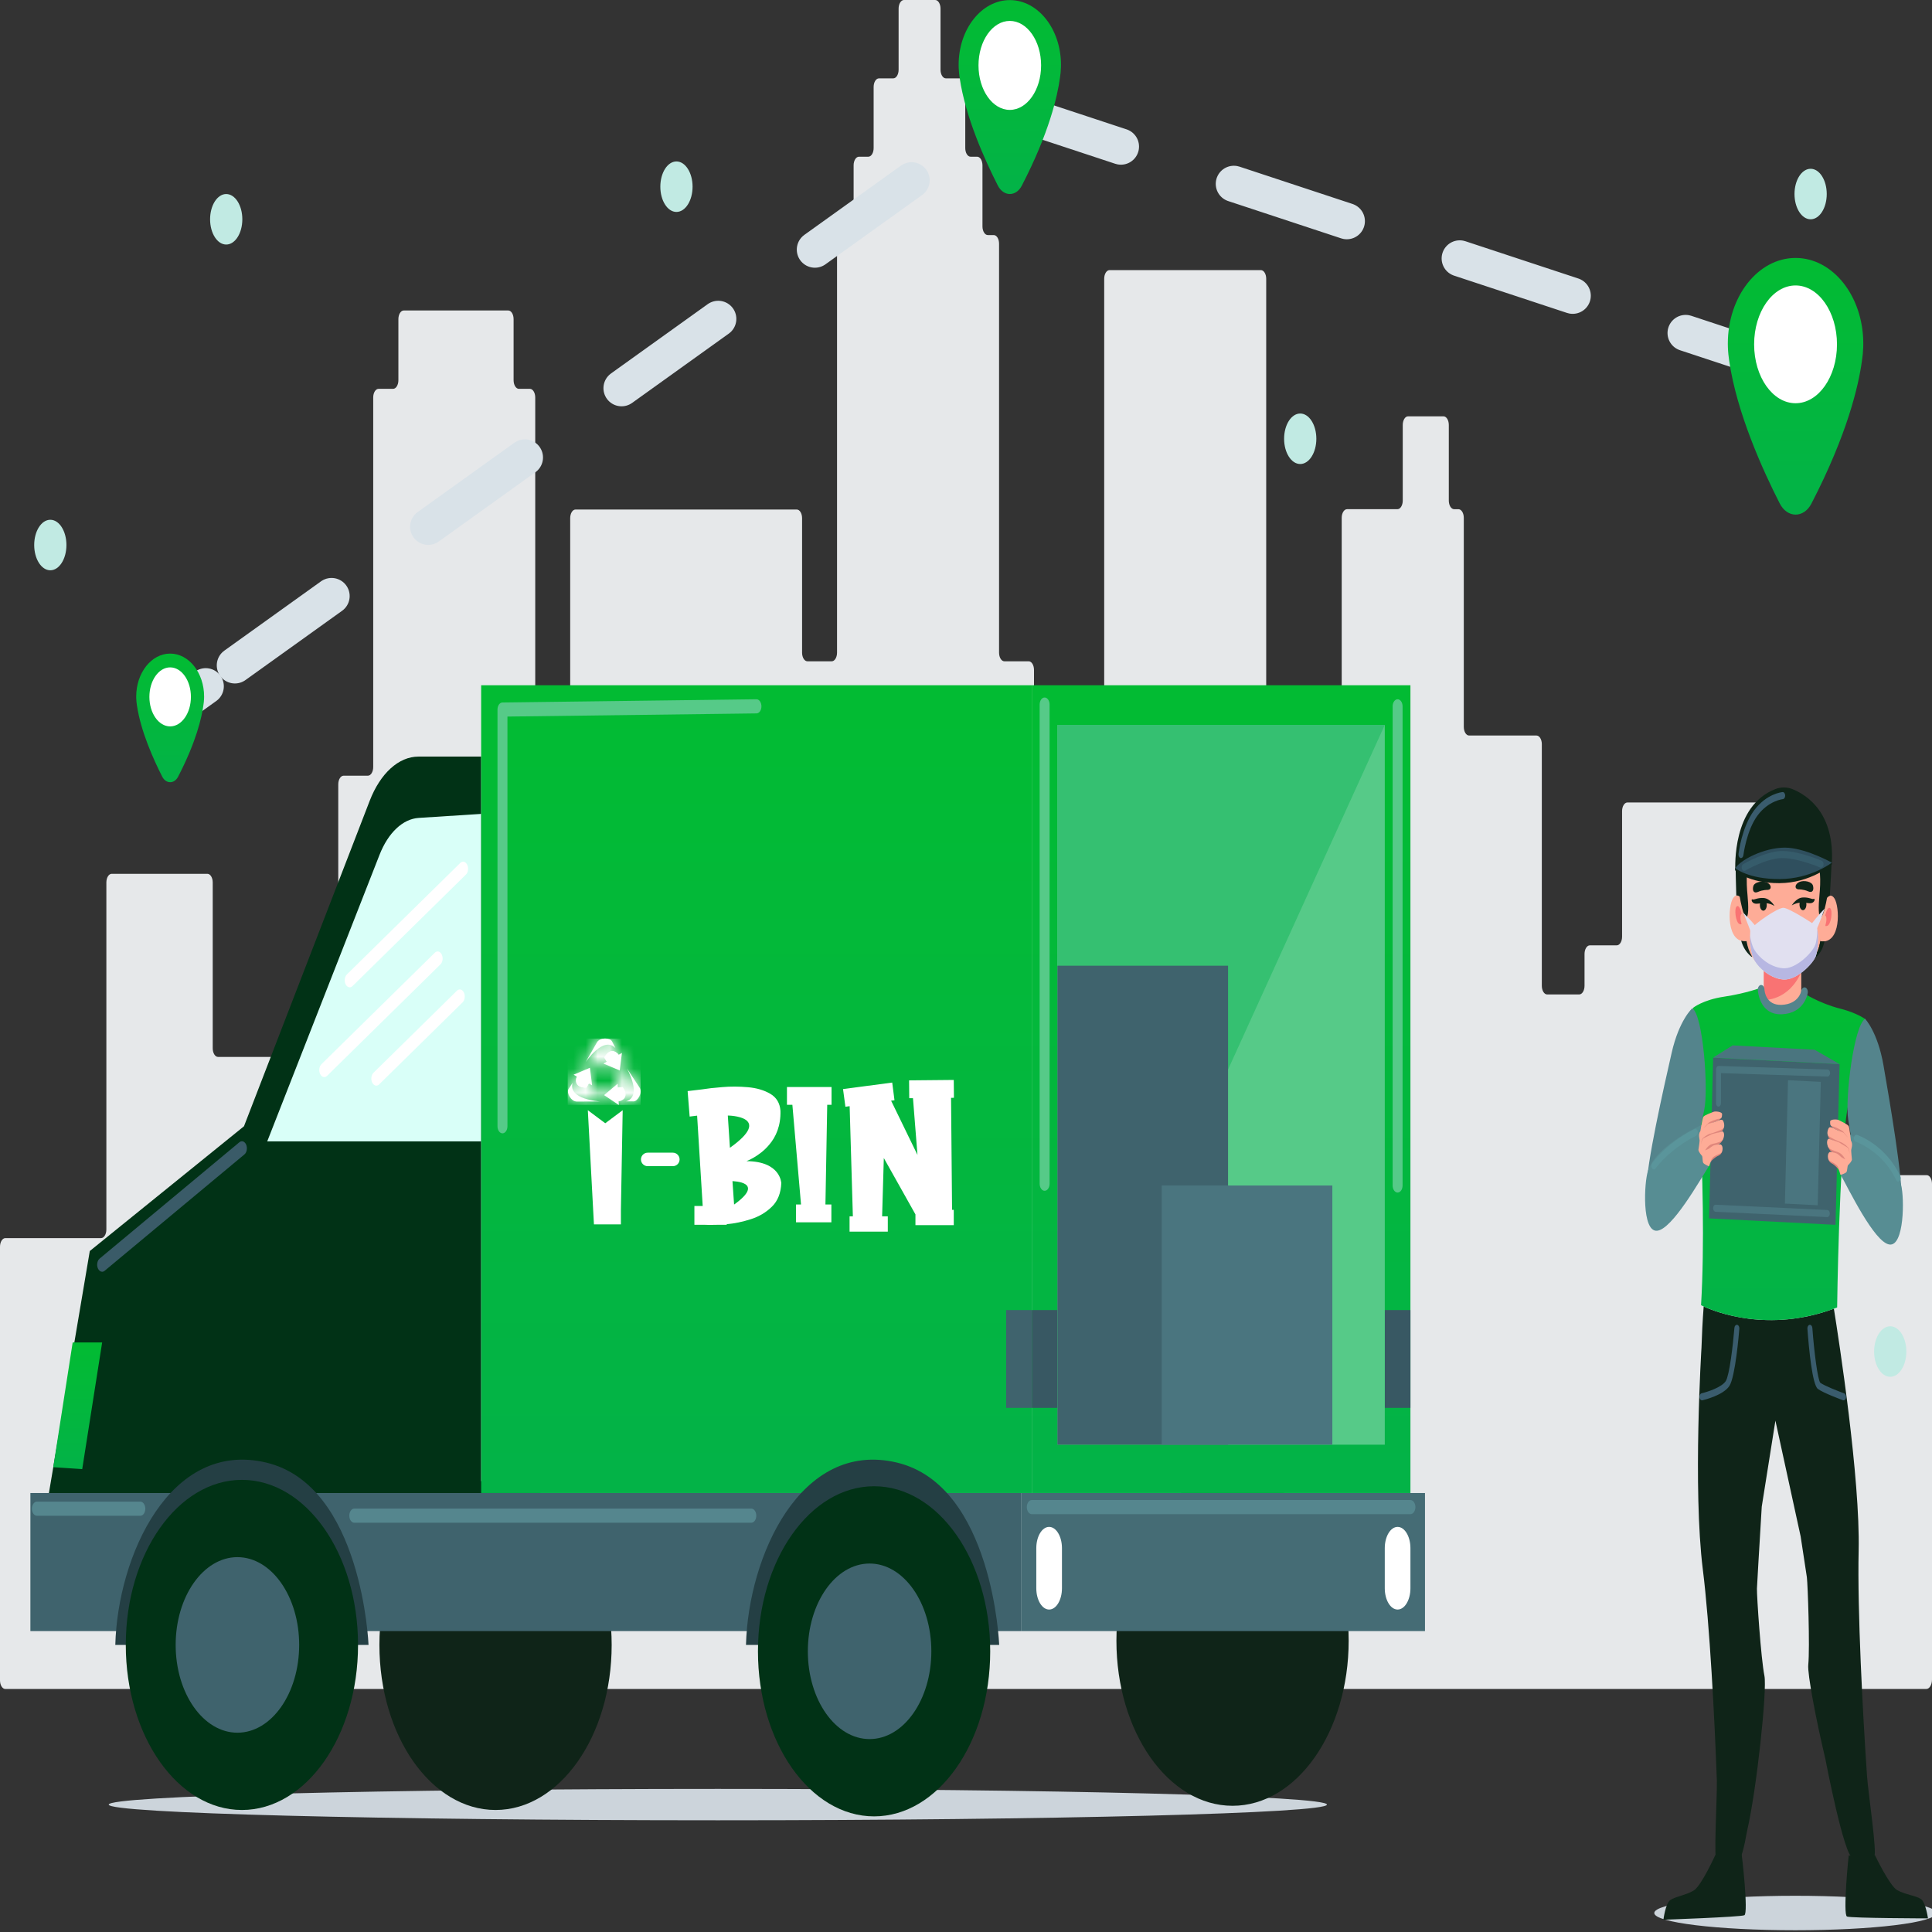 <svg width="160" height="160" viewBox="0 0 160 160" fill="none" xmlns="http://www.w3.org/2000/svg">
<rect x="0" y="0" width="160" height="160" fill="#333333" stroke="none"/>
<g clip-path="url(#clip0_1502_41354)">
<path d="M159.56 97.321H150.204C149.961 97.321 149.763 97 149.763 96.605V83.071C149.763 82.676 149.566 82.356 149.323 82.356H148.66C148.417 82.356 148.219 82.035 148.219 81.64V79.004C148.219 78.609 148.022 78.289 147.778 78.289H147.294C147.051 78.289 146.853 77.968 146.853 77.573V67.174C146.853 66.779 146.656 66.458 146.413 66.458H134.775C134.532 66.458 134.334 66.779 134.334 67.174V77.573C134.334 77.968 134.137 78.289 133.893 78.289H131.664C131.421 78.289 131.224 78.609 131.224 79.004V81.64C131.224 82.035 131.026 82.356 130.783 82.356H128.127C127.884 82.356 127.687 82.035 127.687 81.64V61.628C127.687 61.233 127.489 60.913 127.246 60.913H121.665C121.422 60.913 121.225 60.592 121.225 60.197V42.885C121.225 42.49 121.027 42.17 120.784 42.17H120.424C120.181 42.17 119.984 41.849 119.984 41.454V35.194C119.984 34.798 119.787 34.478 119.543 34.478H116.61C116.367 34.478 116.17 34.798 116.17 35.194V41.453C116.17 41.848 115.973 42.169 115.729 42.169H111.556C111.313 42.169 111.115 42.489 111.115 42.884V60.196C111.115 60.591 110.918 60.912 110.675 60.912H105.303C105.059 60.912 104.862 60.591 104.862 60.196V23.086C104.862 22.69 104.665 22.37 104.421 22.37H91.886C91.643 22.37 91.445 22.69 91.445 23.086V73.875C91.445 74.27 91.248 74.591 91.004 74.591H86.073C85.83 74.591 85.632 74.27 85.632 73.875V55.482C85.632 55.087 85.435 54.766 85.192 54.766H83.179C82.935 54.766 82.738 54.446 82.738 54.051V20.182C82.738 19.787 82.541 19.467 82.297 19.467H81.805C81.561 19.467 81.364 19.146 81.364 18.751V13.694C81.364 13.298 81.167 12.978 80.923 12.978H80.379C80.136 12.978 79.939 12.658 79.939 12.262V7.204C79.939 6.809 79.741 6.489 79.498 6.489H78.331C78.087 6.489 77.89 6.168 77.89 5.773V0.716C77.89 0.32 77.693 0 77.449 0H74.86C74.616 0 74.419 0.32 74.419 0.716V5.773C74.419 6.168 74.222 6.489 73.978 6.489H72.792C72.549 6.489 72.351 6.809 72.351 7.204V12.262C72.351 12.657 72.154 12.978 71.911 12.978H71.134C70.891 12.978 70.693 13.298 70.693 13.693V18.751C70.693 19.146 70.496 19.466 70.253 19.466H69.76C69.517 19.466 69.32 19.787 69.32 20.182V54.05C69.32 54.445 69.122 54.766 68.879 54.766H66.866C66.623 54.766 66.425 54.445 66.425 54.05V42.911C66.425 42.516 66.228 42.196 65.984 42.196H47.662C47.418 42.196 47.221 42.516 47.221 42.911V63.523C47.221 63.919 47.024 64.239 46.78 64.239H44.767C44.524 64.239 44.326 63.919 44.326 63.523V38.691V32.918C44.326 32.523 44.129 32.202 43.886 32.202H42.974C42.731 32.202 42.534 31.882 42.534 31.487V26.429C42.534 26.034 42.337 25.713 42.093 25.713H33.434C33.191 25.713 32.993 26.034 32.993 26.429V31.487C32.993 31.882 32.796 32.202 32.553 32.202H31.349C31.106 32.202 30.908 32.523 30.908 32.918V38.691V63.523C30.908 63.919 30.711 64.239 30.468 64.239H28.455C28.212 64.239 28.014 64.559 28.014 64.955V86.815C28.014 87.21 27.817 87.53 27.573 87.53H18.058C17.814 87.53 17.617 87.21 17.617 86.815V73.081C17.617 72.686 17.42 72.365 17.176 72.365H9.25C9.006 72.365 8.809 72.686 8.809 73.081V87.53V101.82C8.809 102.215 8.612 102.535 8.368 102.535H0.441C0.197 102.535 0 102.856 0 103.251V139.158C0 139.554 0.197 139.874 0.441 139.874H2.08H8.809H28.015H47.221H66.427H85.633H99.193H127.687H134.334H146.854H149.763H159.529C159.789 139.874 160 139.523 160 139.089V122.587V98.035C160 97.641 159.803 97.321 159.56 97.321Z" fill="#E6E8EA"/>
<path d="M109.893 149.449C109.893 148.731 87.308 148.149 59.448 148.149C31.588 148.149 9.003 148.731 9.003 149.449C9.003 150.166 31.588 150.748 59.448 150.748C87.308 150.748 109.893 150.166 109.893 149.449Z" fill="#CCD4DB"/>
<path d="M148.674 159.854C155.122 159.854 160.348 159.215 160.348 158.427C160.348 157.639 155.122 157 148.674 157C142.227 157 137 157.639 137 158.427C137 159.215 142.227 159.854 148.674 159.854Z" fill="#CCD4DB"/>
<path d="M107.679 38.428C108.416 38.428 109.014 37.492 109.014 36.337C109.014 35.182 108.416 34.246 107.679 34.246C106.942 34.246 106.344 35.182 106.344 36.337C106.344 37.492 106.942 38.428 107.679 38.428Z" fill="#C1EAE3"/>
<path d="M149.948 18.161C150.685 18.161 151.283 17.224 151.283 16.069C151.283 14.914 150.685 13.978 149.948 13.978C149.21 13.978 148.613 14.914 148.613 16.069C148.613 17.224 149.21 18.161 149.948 18.161Z" fill="#C1EAE3"/>
<path d="M56.021 17.552C56.758 17.552 57.356 16.616 57.356 15.461C57.356 14.306 56.758 13.37 56.021 13.37C55.283 13.37 54.686 14.306 54.686 15.461C54.686 16.616 55.283 17.552 56.021 17.552Z" fill="#C1EAE3"/>
<path d="M18.734 20.252C19.471 20.252 20.069 19.316 20.069 18.161C20.069 17.006 19.471 16.069 18.734 16.069C17.997 16.069 17.399 17.006 17.399 18.161C17.399 19.316 17.997 20.252 18.734 20.252Z" fill="#C1EAE3"/>
<path d="M156.541 114.02C157.278 114.02 157.876 113.084 157.876 111.929C157.876 110.774 157.278 109.837 156.541 109.837C155.804 109.837 155.206 110.774 155.206 111.929C155.206 113.084 155.804 114.02 156.541 114.02Z" fill="#C1EAE3"/>
<path d="M4.167 47.228C4.904 47.228 5.502 46.291 5.502 45.136C5.502 43.981 4.904 43.045 4.167 43.045C3.429 43.045 2.832 43.981 2.832 45.136C2.832 46.291 3.429 47.228 4.167 47.228Z" fill="#C1EAE3"/>
<path d="M15.811 57.713L17.037 56.834" stroke="#D9E2E8" stroke-width="3" stroke-linecap="round" stroke-linejoin="round"/>
<path d="M19.452 55.102L83.628 9.101L144.051 29.049" stroke="#D9E2E8" stroke-width="3" stroke-linecap="round" stroke-linejoin="round" stroke-dasharray="9.85 9.85"/>
<path d="M145.369 29.484L146.706 29.925" stroke="#D9E2E8" stroke-width="3" stroke-linecap="round" stroke-linejoin="round"/>
<path d="M87.862 5.585C87.867 5.473 87.866 5.405 87.866 5.382C87.866 5.379 87.866 5.375 87.866 5.372C87.866 2.409 85.969 0.008 83.628 0.008C81.287 0.008 79.39 2.409 79.39 5.372C79.39 5.372 79.388 5.449 79.394 5.6C79.404 5.892 79.436 6.177 79.477 6.456C79.951 9.7 81.566 13.269 82.636 15.366C83.11 16.295 84.141 16.302 84.62 15.378C86.887 11.004 87.572 7.97 87.778 6.464C87.825 6.178 87.853 5.884 87.862 5.585Z" fill="url(#paint0_linear_1502_41354)"/>
<path d="M83.628 9.101C85.059 9.101 86.22 7.451 86.22 5.417C86.22 3.382 85.059 1.732 83.628 1.732C82.196 1.732 81.035 3.382 81.035 5.417C81.035 7.451 82.196 9.101 83.628 9.101Z" fill="white"/>
<path d="M154.305 28.743C154.311 28.595 154.31 28.505 154.31 28.474C154.31 28.47 154.31 28.466 154.31 28.462C154.31 24.541 151.799 21.362 148.701 21.362C145.603 21.362 143.091 24.541 143.091 28.462C143.091 28.462 143.088 28.564 143.097 28.764C143.11 29.15 143.152 29.527 143.206 29.896C143.834 34.191 145.971 38.914 147.388 41.69C148.015 42.92 149.38 42.929 150.014 41.705C153.014 35.916 153.921 31.9 154.194 29.907C154.255 29.529 154.292 29.14 154.305 28.743Z" fill="url(#paint1_linear_1502_41354)"/>
<path d="M148.7 33.394C150.595 33.394 152.131 31.211 152.131 28.517C152.131 25.824 150.595 23.64 148.7 23.64C146.805 23.64 145.269 25.824 145.269 28.517C145.269 31.211 146.805 33.394 148.7 33.394Z" fill="white"/>
<path d="M16.9 57.826C16.903 57.752 16.903 57.707 16.903 57.691C16.903 57.689 16.903 57.687 16.903 57.685C16.903 55.72 15.644 54.127 14.091 54.127C12.539 54.127 11.28 55.72 11.28 57.685C11.28 57.685 11.279 57.736 11.283 57.837C11.289 58.03 11.311 58.219 11.338 58.404C11.652 60.556 12.723 62.923 13.433 64.315C13.748 64.931 14.432 64.935 14.75 64.322C16.253 61.42 16.708 59.408 16.844 58.409C16.875 58.22 16.894 58.025 16.9 57.826Z" fill="url(#paint2_linear_1502_41354)"/>
<path d="M14.091 60.157C15.041 60.157 15.811 59.063 15.811 57.713C15.811 56.363 15.041 55.269 14.091 55.269C13.142 55.269 12.372 56.363 12.372 57.713C12.372 59.063 13.142 60.157 14.091 60.157Z" fill="white"/>
<path d="M149.173 79.955H146.072V85.348H149.173V79.955Z" fill="#FEAC97"/>
<path d="M149.173 80.507L146.072 80.146V82.81C146.072 82.81 148.096 82.932 149.173 80.507Z" fill="#F97373"/>
<path d="M151.073 74.729C151.085 74.676 151.492 73.749 151.923 74.407C152.354 75.066 152.504 78.222 150.755 77.952C150.755 77.952 150.588 76.825 151.073 74.729Z" fill="#FEAC97"/>
<path d="M144.371 74.713C144.358 74.661 143.951 73.734 143.52 74.392C143.09 75.05 142.939 78.206 144.688 77.936C144.688 77.936 144.855 76.809 144.371 74.713Z" fill="#FEAC97"/>
<path d="M147.698 66.826C145.405 66.963 143.919 70.085 143.919 71.937C143.919 73.789 144.097 74.331 144.355 75.57C144.614 76.809 144.469 76.901 144.614 77.796C144.759 78.691 145.017 79.334 145.857 80.183C146.255 80.586 146.69 80.832 147.037 80.978C147.468 81.16 147.928 81.16 148.359 80.978C148.706 80.832 149.14 80.586 149.539 80.183C150.378 79.334 150.637 78.692 150.782 77.796C150.927 76.901 150.782 76.809 151.04 75.57C151.299 74.331 151.476 73.789 151.476 71.937C151.476 70.085 149.991 66.963 147.698 66.826Z" fill="#FEAC97"/>
<path d="M151.152 75.836C151.152 75.836 151.318 75.029 151.559 75.206C151.801 75.383 151.648 76.554 151.336 76.668C151.025 76.782 151.249 76.547 151.255 76.177C151.262 75.806 151.152 75.836 151.152 75.836Z" fill="#F97373"/>
<path d="M144.24 75.691C144.24 75.691 144.075 74.884 143.833 75.061C143.592 75.238 143.745 76.409 144.056 76.523C144.368 76.637 144.144 76.402 144.137 76.032C144.131 75.662 144.24 75.691 144.24 75.691Z" fill="#F97373"/>
<path d="M146.395 73.697C146.395 73.697 145.984 73.685 145.606 73.858C145.228 74.03 145.109 73.743 145.199 73.395C145.288 73.047 145.95 72.914 146.333 73.087C146.716 73.259 146.754 73.665 146.395 73.697Z" fill="#0F2418"/>
<path d="M146.955 75.025C146.955 75.025 146.604 74.412 146.068 74.37C145.532 74.328 145.27 74.551 145.138 74.483C145.006 74.415 145.033 74.781 145.357 74.837C145.68 74.893 146.242 74.604 146.955 75.025Z" fill="#0F2418"/>
<path d="M146.031 75.418C146.188 75.418 146.316 75.21 146.316 74.954C146.316 74.697 146.188 74.489 146.031 74.489C145.873 74.489 145.745 74.697 145.745 74.954C145.745 75.21 145.873 75.418 146.031 75.418Z" fill="#0F2418"/>
<path d="M148.949 73.654C148.949 73.654 149.36 73.643 149.738 73.815C150.115 73.987 150.234 73.701 150.145 73.352C150.056 73.004 149.394 72.871 149.011 73.044C148.628 73.217 148.59 73.623 148.949 73.654Z" fill="#0F2418"/>
<path d="M148.388 74.983C148.388 74.983 148.739 74.37 149.275 74.328C149.811 74.285 150.074 74.509 150.206 74.441C150.337 74.373 150.31 74.739 149.987 74.794C149.663 74.85 149.102 74.561 148.388 74.983Z" fill="#0F2418"/>
<path d="M149.313 75.376C149.471 75.376 149.598 75.168 149.598 74.911C149.598 74.654 149.471 74.446 149.313 74.446C149.155 74.446 149.027 74.654 149.027 74.911C149.027 75.168 149.155 75.376 149.313 75.376Z" fill="#0F2418"/>
<path d="M144.195 77.899C144.341 78.4 144.571 78.828 145.026 79.218C145.052 79.241 145.079 79.244 145.105 79.238C144.859 78.822 144.727 78.414 144.64 77.938C144.473 77.958 144.328 77.938 144.195 77.899Z" fill="#0F2418"/>
<path d="M151.532 71.57C151.5 70.343 151.362 68.407 150.79 68.074C150.202 67.731 148.682 66.736 147.912 66.499C147.895 66.483 147.878 66.469 147.862 66.463C147.821 66.447 147.764 66.447 147.7 66.454C147.635 66.447 147.578 66.447 147.538 66.463C147.521 66.469 147.504 66.483 147.487 66.499C146.717 66.735 145.197 67.731 144.609 68.074C144.014 68.421 143.905 70.93 143.858 72.073L143.742 72.111C143.742 72.111 143.755 73.087 143.792 74.166C143.896 74.144 143.992 74.189 144.076 74.264C144.16 74.736 144.371 75.81 144.571 75.925C144.829 76.073 144.81 75.035 144.719 74.102C144.627 73.167 144.549 71.4 145.183 71.166C145.741 70.96 146.657 71.742 147.7 71.628C148.743 71.742 149.659 70.96 150.218 71.166C150.851 71.4 150.773 73.167 150.681 74.102C150.59 75.035 150.572 76.073 150.829 75.925C151.019 75.815 151.219 74.842 151.31 74.339C151.378 74.264 151.456 74.203 151.541 74.183C151.624 72.846 151.679 71.581 151.679 71.581L151.532 71.57Z" fill="#0F2418"/>
<path d="M150.755 77.952C150.755 77.952 150.755 77.948 150.754 77.945C150.65 78.512 150.482 78.984 150.129 79.486C150.748 79.035 150.962 78.553 151.101 77.955C150.994 77.969 150.881 77.971 150.755 77.952Z" fill="#0F2418"/>
<path d="M143.704 72.061C143.721 71.835 143.423 66.752 147.023 65.35C147.501 65.164 148.006 65.168 148.481 65.366C149.703 65.874 151.99 67.395 151.694 71.611L143.704 72.061Z" fill="#0F2418"/>
<path d="M144.178 71.061C144.167 71.061 144.155 71.059 144.143 71.056C144.031 71.029 143.956 70.878 143.975 70.719C143.986 70.628 144.252 68.481 145.271 67.108C146.295 65.727 147.569 65.601 147.623 65.597C147.734 65.584 147.834 65.709 147.841 65.87C147.848 66.031 147.762 66.17 147.649 66.181C147.637 66.182 146.466 66.303 145.554 67.532C144.637 68.769 144.383 70.796 144.381 70.817C144.364 70.96 144.277 71.061 144.178 71.061Z" fill="#3A5C6D"/>
<path d="M143.704 72.09C143.704 72.09 144.749 73.148 147.359 73.139C149.97 73.13 151.695 71.611 151.695 71.611L151.705 71.441C151.187 71.17 149.451 70.662 148.101 70.548C146.54 70.417 144.4 71.103 143.705 71.898V72.09H143.704Z" fill="#0F2418"/>
<path d="M143.704 71.898C143.704 71.898 144.767 72.81 147.377 72.801C149.988 72.792 151.705 71.441 151.705 71.441C151.705 71.441 149.77 70.349 148.119 70.21C146.468 70.072 144.27 71.073 143.704 71.898Z" fill="#2F4F5E"/>
<path d="M144.446 72.129C144.366 72.129 144.29 72.061 144.257 71.949C144.213 71.8 144.262 71.629 144.367 71.566C144.445 71.52 146.291 70.439 147.702 70.475C149.097 70.52 150.802 71.257 150.874 71.289C150.983 71.336 151.044 71.5 151.011 71.654C150.977 71.808 150.863 71.895 150.753 71.848C150.736 71.841 149.03 71.103 147.693 71.061C147.667 71.06 147.642 71.06 147.616 71.06C146.3 71.06 144.544 72.096 144.526 72.106C144.5 72.121 144.473 72.129 144.446 72.129Z" fill="#365C6B"/>
<path d="M144.957 76.977C144.957 76.977 144.802 78.673 145.324 79.571C145.678 80.181 146.601 81.024 147.698 81.115C148.794 81.206 150.156 79.795 150.381 79.173C150.606 78.552 150.596 76.858 150.42 76.697C150.244 76.536 148.159 75.194 147.698 75.18C147.237 75.167 145.378 76.43 144.957 76.977Z" fill="#E1E0F0"/>
<path d="M150.504 76.95C150.494 77.439 150.44 77.956 150.335 78.244C150.11 78.866 148.749 80.277 147.653 80.186C146.556 80.096 145.633 79.252 145.279 78.642C145.087 78.311 144.986 77.872 144.936 77.45C144.929 78.019 144.976 78.972 145.324 79.572C145.678 80.181 146.601 81.025 147.698 81.116C148.794 81.207 150.156 79.796 150.381 79.174C150.562 78.674 150.591 77.482 150.504 76.95Z" fill="#B7B7E2"/>
<path d="M151.111 75.258C151.111 75.258 150.645 76.57 150.449 76.939C150.336 77.151 150.449 76.855 150.449 76.855L150.033 76.494C150.033 76.494 150.658 75.679 151.111 75.258Z" fill="#E1E0F0"/>
<path d="M144.355 75.57C144.504 75.889 144.962 77.069 144.987 77.175C145.045 77.427 144.979 77.091 144.979 77.091L145.357 76.654C145.357 76.654 145.056 76.281 144.709 75.941L144.355 75.57Z" fill="#E1E0F0"/>
<path d="M154.62 147.093C154.268 142.011 153.812 133.364 153.925 128.426C154.062 122.444 152.294 110.999 151.874 108.378C146.462 110.38 142.092 108.655 141.091 108.196C140.996 109.437 140.942 110.599 140.911 111.583C140.911 111.583 140.181 123.274 141.022 129.987C141.592 134.531 141.997 142.326 142.185 147.494C142.183 147.519 142.18 147.543 142.181 147.568C142.21 148.918 141.897 154.025 142.177 154.311C142.457 154.597 143.207 154.283 143.928 154.117C144.179 154.059 144.444 153.004 144.681 151.654C145.494 148.154 146.352 139.927 146.123 138.791C145.832 137.352 145.487 132.163 145.502 131.565C145.509 131.315 145.684 128.352 145.901 124.771L147.032 117.653L149.122 127.241C149.413 129.125 149.615 130.45 149.637 130.616C149.712 131.209 149.896 136.408 149.753 137.878C149.68 138.629 150.362 142.273 151.167 145.661C151.167 145.661 152.73 153.853 153.461 153.89C154.191 153.928 154.963 154.106 155.215 153.772C155.467 153.439 154.712 148.45 154.62 147.093Z" fill="#0F2418"/>
<path d="M140.953 115.97C140.855 115.97 140.767 115.868 140.75 115.725C140.732 115.565 140.808 115.415 140.92 115.388C141.363 115.284 142.585 114.899 142.921 114.374C143.222 113.904 143.518 111.425 143.635 109.974C143.648 109.813 143.747 109.699 143.863 109.716C143.976 109.734 144.057 109.879 144.044 110.04C144.012 110.444 143.714 114.005 143.226 114.768C142.734 115.537 141.165 115.924 140.987 115.966C140.976 115.969 140.965 115.97 140.953 115.97Z" fill="#3A5C6D"/>
<path d="M152.679 115.97C152.662 115.97 152.645 115.967 152.628 115.961C152.561 115.936 150.997 115.363 150.549 115.025C150.09 114.678 149.809 111.752 149.682 110.038C149.67 109.877 149.752 109.733 149.866 109.716C149.978 109.701 150.08 109.816 150.092 109.977C150.239 111.963 150.532 114.262 150.749 114.514C151.078 114.762 152.291 115.234 152.73 115.394C152.84 115.435 152.907 115.594 152.879 115.751C152.854 115.882 152.771 115.97 152.679 115.97Z" fill="#3A5C6D"/>
<path d="M142.061 153.611C142.061 153.611 140.909 156.162 140.278 156.556C139.662 156.94 138.706 157.074 138.314 157.364C137.923 157.654 137.757 158.984 137.757 158.984C137.757 158.984 144.106 158.762 144.46 158.612C144.814 158.461 144.246 153.483 144.228 153.541C144.209 153.598 142.591 153.973 142.061 153.611Z" fill="#0F2418"/>
<path d="M138.594 158.023C138.494 158.023 138.406 157.919 138.39 157.775C138.373 157.615 138.45 157.465 138.563 157.441C139.581 157.219 140.745 156.855 140.932 156.629C141.162 156.351 141.763 154.973 142.088 154.169C142.145 154.029 142.271 153.981 142.37 154.061C142.468 154.142 142.502 154.321 142.445 154.461C142.356 154.682 141.559 156.64 141.199 157.075C140.83 157.521 138.99 157.94 138.625 158.02C138.615 158.022 138.604 158.023 138.594 158.023Z" fill="#0F2418"/>
<path d="M155.279 153.642C155.279 153.642 156.472 156.155 157.109 156.528C157.731 156.891 158.689 156.994 159.085 157.271C159.481 157.548 159.668 158.872 159.668 158.872C159.668 158.872 153.317 158.858 152.961 158.72C152.605 158.581 153.092 153.585 153.111 153.642C153.131 153.699 154.755 154.021 155.279 153.642Z" fill="#0F2418"/>
<path d="M158.87 158.023C158.86 158.023 158.85 158.022 158.839 158.02C158.474 157.94 156.635 157.521 156.266 157.075C155.905 156.64 155.108 154.682 155.019 154.461C154.962 154.321 154.996 154.142 155.095 154.061C155.193 153.981 155.319 154.029 155.376 154.169C155.714 155.005 156.3 156.349 156.532 156.629C156.719 156.855 157.883 157.219 158.901 157.441C159.014 157.466 159.091 157.615 159.074 157.775C159.058 157.919 158.971 158.023 158.87 158.023Z" fill="#0F2418"/>
<path d="M149.125 82.948C149.127 82.942 149.128 82.937 149.128 82.937L149.125 82.948Z" fill="url(#paint3_linear_1502_41354)"/>
<path d="M154.481 84.392C154.08 84.136 153.399 83.784 152.397 83.531C150.647 83.089 149.299 82.204 149.299 82.204C149.299 82.204 149.279 82.822 149.072 83.204C149.072 83.204 148.915 83.625 147.575 83.607C145.898 83.585 145.886 81.785 145.886 81.785C145.886 81.785 144.558 82.276 142.79 82.539C141.021 82.802 140.209 83.468 140.209 83.468L140.204 83.689C140.204 83.689 141.466 98.076 140.874 108.091C140.874 108.091 145.837 110.742 152.144 108.279C152.144 108.279 152.293 95.981 152.991 91.88C153.512 88.825 154.121 86.151 154.398 84.985C154.397 84.986 154.524 84.374 154.481 84.392Z" fill="url(#paint4_linear_1502_41354)"/>
<path d="M147.466 84C145.678 84 145.577 82.004 145.576 81.984C145.567 81.768 145.683 81.584 145.834 81.571C145.983 81.56 146.115 81.722 146.124 81.936C146.132 82.076 146.232 83.278 147.565 83.217C148.962 83.151 149.165 82.11 149.173 82.066C149.21 81.859 149.358 81.73 149.503 81.779C149.649 81.828 149.741 82.031 149.709 82.239C149.698 82.307 149.43 83.91 147.583 83.997C147.543 83.999 147.504 84 147.466 84Z" fill="#54848C"/>
<path d="M152.346 88.131L141.874 87.596L141.538 100.901L152.01 101.435L152.346 88.131Z" fill="#3F636D"/>
<path d="M152.34 88.122L150.277 86.935L143.488 86.575L141.869 87.588L152.34 88.122Z" fill="#4A757F"/>
<path d="M150.792 89.597L148.076 89.459L147.817 99.676L150.534 99.814L150.792 89.597Z" fill="#4A757F"/>
<path d="M142.318 91.645C142.204 91.645 142.112 91.514 142.112 91.352V88.571C142.112 88.492 142.134 88.416 142.174 88.362C142.214 88.306 142.267 88.281 142.323 88.278L151.359 88.571C151.472 88.575 151.562 88.709 151.56 88.871C151.557 89.032 151.45 89.155 151.349 89.156L142.524 88.871V91.352C142.524 91.514 142.432 91.645 142.318 91.645Z" fill="#4A757F"/>
<path d="M151.331 100.793C151.329 100.793 151.326 100.793 151.324 100.793L142.074 100.354C141.96 100.348 141.871 100.213 141.875 100.051C141.879 99.89 141.962 99.764 142.088 99.768L151.338 100.207C151.452 100.213 151.541 100.348 151.537 100.51C151.534 100.668 151.442 100.793 151.331 100.793Z" fill="#4A757F"/>
<path d="M140.152 83.495C140.152 83.495 139.061 84.456 138.44 87.189C137.818 89.923 136.308 96.554 136.364 98.483C136.42 100.413 137.668 100.371 138.6 99.945C139.532 99.519 140.76 93.67 141.131 91.951C141.502 90.232 141.045 84.086 140.152 83.495Z" fill="#54848C"/>
<path d="M141.027 93.116C141.027 93.116 137.207 94.774 136.482 96.948C136.155 97.93 135.961 102.006 137.219 101.925C138.477 101.845 140.796 97.699 141.52 96.582C142.244 95.464 141.801 93.092 141.027 93.116Z" fill="#578D93"/>
<path d="M142.52 92.511L142.589 92.497C142.589 92.497 142.501 92.766 142.042 92.902C141.583 93.038 141.012 93.555 141.012 93.555L142.771 93.359C142.771 93.359 142.695 93.684 142.523 93.732C142.351 93.779 141.138 94.353 141.138 94.353L140.901 94.882L142.724 94.279C142.724 94.279 142.594 94.651 142.309 94.78C142.025 94.909 141.276 95.36 141.157 95.379C141.038 95.398 142.618 95.357 142.618 95.357C142.618 95.357 142.56 95.612 142.313 95.71C142.066 95.808 141.741 96.092 141.643 96.259C141.545 96.425 140.827 95.382 140.827 95.382L140.816 94.955L140.862 93.891L141.027 93.116C141.027 93.116 141.873 92.45 142.52 92.511Z" fill="#E0877C"/>
<path d="M140.82 93.666C140.82 93.666 140.98 92.651 141.058 92.501C141.135 92.351 141.76 92.144 141.9 92.077C142.04 92.011 142.63 92.059 142.617 92.281C142.605 92.502 142.587 92.63 142.37 92.648C142.153 92.666 141.575 92.909 141.499 92.984C141.423 93.06 141.049 93.466 141.049 93.466C141.049 93.466 141.384 93.164 141.42 93.108C141.456 93.052 141.993 92.939 142.163 92.855C142.334 92.771 142.58 92.681 142.669 92.773C142.759 92.865 142.868 93.28 142.725 93.438C142.581 93.596 141.811 93.842 141.617 93.893C141.423 93.944 140.993 94.226 140.95 94.36C140.907 94.493 140.864 94.779 140.864 94.779C140.864 94.779 140.946 94.418 141.005 94.329C141.065 94.239 141.614 94.029 141.738 93.94C141.808 93.89 142.354 93.796 142.594 93.708C142.8 93.632 142.859 94.112 142.661 94.394C142.54 94.564 142.21 94.644 141.825 94.733C141.44 94.823 141.209 95.274 141.209 95.274C141.209 95.274 141.379 95.19 141.467 95.162C141.555 95.134 141.806 94.873 141.978 94.843C142.15 94.812 142.332 94.761 142.453 94.772C142.693 94.794 142.718 95.29 142.552 95.463C142.435 95.584 141.895 95.694 141.752 95.984C141.609 96.275 141.564 96.594 141.519 96.581C141.474 96.568 141.105 96.41 141.047 96.288C140.99 96.166 141.008 95.773 140.95 95.718C140.893 95.662 140.638 95.351 140.658 95.21C140.678 95.07 140.758 94.563 140.756 94.443C140.754 94.323 140.612 93.952 140.82 93.666Z" fill="#FEAC97"/>
<path d="M136.966 96.845C136.914 96.845 136.862 96.818 136.822 96.763C136.741 96.65 136.739 96.465 136.818 96.349C136.863 96.283 137.941 94.728 140.331 93.501C140.438 93.446 140.556 93.525 140.595 93.676C140.634 93.828 140.578 93.996 140.471 94.051C138.179 95.228 137.124 96.742 137.114 96.757C137.073 96.816 137.019 96.845 136.966 96.845Z" fill="#5A959B"/>
<path d="M154.464 84.381C154.464 84.381 155.504 85.451 155.985 88.241C156.467 91.031 157.64 97.798 157.486 99.717C157.333 101.637 156.09 101.467 155.182 100.947C154.275 100.427 153.344 94.468 153.061 92.715C152.778 90.963 153.543 84.88 154.464 84.381Z" fill="#54848C"/>
<path d="M153.105 93.888C153.105 93.888 156.832 95.931 157.445 98.174C157.722 99.187 157.71 103.272 156.459 103.063C155.209 102.855 153.105 98.483 152.439 97.295C151.773 96.107 152.335 93.786 153.105 93.888Z" fill="#578D93"/>
<path d="M151.647 93.134L151.579 93.112C151.579 93.112 151.653 93.39 152.104 93.573C152.555 93.755 153.098 94.329 153.098 94.329L151.354 93.953C151.354 93.953 151.413 94.286 151.582 94.35C151.751 94.415 152.932 95.111 152.932 95.111L153.142 95.663L151.354 94.876C151.354 94.876 151.465 95.26 151.742 95.418C152.02 95.576 152.743 96.101 152.861 96.133C152.979 96.164 151.405 95.962 151.405 95.962C151.405 95.962 151.45 96.222 151.691 96.346C151.933 96.469 152.243 96.785 152.332 96.961C152.422 97.136 153.19 96.17 153.19 96.17L153.223 95.745L153.23 94.678L153.105 93.889C153.105 93.888 152.296 93.138 151.647 93.134Z" fill="#E0877C"/>
<path d="M153.285 94.458C153.285 94.458 153.175 93.43 153.106 93.272C153.037 93.114 152.423 92.844 152.287 92.764C152.151 92.683 151.56 92.671 151.562 92.893C151.563 93.116 151.574 93.245 151.79 93.285C152.005 93.325 152.569 93.626 152.641 93.709C152.713 93.792 153.066 94.236 153.066 94.236C153.066 94.236 152.747 93.9 152.714 93.84C152.681 93.781 152.151 93.613 151.985 93.512C151.819 93.41 151.579 93.296 151.485 93.378C151.391 93.461 151.261 93.864 151.396 94.036C151.531 94.209 152.287 94.532 152.478 94.602C152.668 94.673 153.083 94.999 153.119 95.136C153.156 95.273 153.184 95.563 153.184 95.563C153.184 95.563 153.12 95.195 153.066 95.1C153.011 95.004 152.474 94.739 152.354 94.638C152.287 94.581 151.748 94.431 151.513 94.319C151.311 94.222 151.228 94.695 151.411 94.996C151.523 95.179 151.847 95.291 152.227 95.42C152.608 95.548 152.815 96.022 152.815 96.022C152.815 96.022 152.65 95.921 152.563 95.883C152.477 95.846 152.24 95.561 152.07 95.513C151.9 95.465 151.721 95.396 151.599 95.394C151.359 95.391 151.309 95.884 151.465 96.073C151.576 96.207 152.109 96.371 152.237 96.675C152.365 96.98 152.394 97.302 152.439 97.294C152.485 97.286 152.861 97.166 152.924 97.05C152.988 96.934 152.99 96.541 153.05 96.491C153.11 96.441 153.38 96.157 153.367 96.015C153.354 95.873 153.3 95.359 153.308 95.24C153.316 95.121 153.478 94.765 153.285 94.458Z" fill="#FEAC97"/>
<path d="M157.202 97.854C157.135 97.854 157.07 97.809 157.03 97.724C155.908 95.323 153.713 94.561 153.691 94.553C153.58 94.516 153.512 94.359 153.538 94.201C153.564 94.044 153.677 93.947 153.786 93.984C153.882 94.016 156.161 94.809 157.373 97.4C157.436 97.534 157.41 97.716 157.316 97.805C157.281 97.838 157.241 97.854 157.202 97.854Z" fill="#5A959B"/>
<path d="M102.074 149.548C107.386 149.548 111.691 143.428 111.691 135.878C111.691 128.329 107.386 122.208 102.074 122.208C96.763 122.208 92.457 128.329 92.457 135.878C92.457 143.428 96.763 149.548 102.074 149.548Z" fill="#0F2418"/>
<path d="M101.702 143.147C104.526 143.147 106.816 139.893 106.816 135.878C106.816 131.863 104.526 128.609 101.702 128.609C98.877 128.609 96.588 131.863 96.588 135.878C96.588 139.893 98.877 143.147 101.702 143.147Z" fill="#0F2418"/>
<path d="M41.038 149.895C46.35 149.895 50.656 143.775 50.656 136.225C50.656 128.676 46.35 122.556 41.038 122.556C35.727 122.556 31.421 128.676 31.421 136.225C31.421 143.775 35.727 149.895 41.038 149.895Z" fill="#0F2418"/>
<path d="M40.666 143.495C43.491 143.495 45.781 140.24 45.781 136.225C45.781 132.211 43.491 128.956 40.666 128.956C37.842 128.956 35.552 132.211 35.552 136.225C35.552 140.24 37.842 143.495 40.666 143.495Z" fill="#0F2418"/>
<path d="M118.012 123.646H84.558V135.081H118.012V123.646Z" fill="#456C75"/>
<path d="M116.806 125.397H85.448C85.221 125.397 85.037 125.134 85.037 124.811C85.037 124.488 85.221 124.226 85.448 124.226H116.806C117.033 124.226 117.218 124.488 117.218 124.811C117.218 125.134 117.034 125.397 116.806 125.397Z" fill="#55868E"/>
<path d="M85.822 128.214V131.532C85.822 132.506 86.297 133.295 86.884 133.295C87.471 133.295 87.947 132.506 87.947 131.532V128.214C87.947 127.24 87.471 126.451 86.884 126.451C86.297 126.451 85.822 127.24 85.822 128.214Z" fill="white"/>
<path d="M114.681 128.214V131.532C114.681 132.506 115.157 133.295 115.744 133.295C116.331 133.295 116.806 132.506 116.806 131.532V128.214C116.806 127.24 116.331 126.451 115.744 126.451C115.157 126.451 114.681 127.24 114.681 128.214Z" fill="white"/>
<path d="M116.806 56.75H85.449V123.646H116.806V56.75Z" fill="url(#paint5_linear_1502_41354)"/>
<path d="M115.744 98.763C115.516 98.763 115.332 98.501 115.332 98.178V58.496C115.332 58.172 115.516 57.91 115.744 57.91C115.971 57.91 116.156 58.172 116.156 58.496V98.178C116.156 98.501 115.971 98.763 115.744 98.763Z" fill="#56CA88"/>
<path d="M86.511 98.617C86.283 98.617 86.099 98.354 86.099 98.031V58.349C86.099 58.026 86.283 57.764 86.511 57.764C86.739 57.764 86.923 58.026 86.923 58.349V98.032C86.923 98.354 86.738 98.617 86.511 98.617Z" fill="#56CA88"/>
<path d="M87.573 108.494H85.449V116.594H87.573V108.494Z" fill="#385863"/>
<path d="M116.806 108.494H114.681V116.594H116.806V108.494Z" fill="#385863"/>
<path d="M114.681 60.038H87.573V119.643H114.681V60.038Z" fill="#56CA88"/>
<path d="M114.681 60.038L87.573 119.643V60.038H114.681Z" fill="#35C071"/>
<path d="M101.702 79.976H87.573V119.643H101.702V79.976Z" fill="#3F636D"/>
<path d="M110.339 98.178H96.211V119.643H110.339V98.178Z" fill="#4A757F"/>
<path d="M39.848 62.658H34.654C33.02 62.658 31.498 64.039 30.616 66.322L20.205 93.273L7.436 103.604L4.01 123.888H39.848V62.658Z" fill="#013216"/>
<path d="M6.019 111.177H8.459L6.809 121.667L4.41 121.506L6.019 111.177Z" fill="url(#paint6_linear_1502_41354)"/>
<path d="M8.459 105.321C8.318 105.321 8.18 105.217 8.103 105.032C7.989 104.753 8.054 104.394 8.251 104.231L19.826 94.594C20.023 94.431 20.275 94.525 20.39 94.804C20.505 95.083 20.439 95.442 20.242 95.605L8.667 105.241C8.601 105.295 8.53 105.321 8.459 105.321Z" fill="#3A5B68"/>
<path d="M31.431 70.792L22.131 94.524H39.847V67.404L34.674 67.736C33.358 67.821 32.149 68.96 31.431 70.792Z" fill="#D9FFF8"/>
<path d="M28.96 81.766C28.83 81.766 28.701 81.678 28.621 81.514C28.492 81.248 28.539 80.883 28.726 80.699L38.118 71.465C38.306 71.28 38.562 71.347 38.691 71.613C38.821 71.879 38.774 72.244 38.587 72.428L29.195 81.662C29.123 81.732 29.041 81.766 28.96 81.766Z" fill="white"/>
<path d="M26.853 89.201C26.722 89.201 26.593 89.113 26.514 88.949C26.384 88.683 26.431 88.318 26.618 88.134L36.01 78.9C36.198 78.715 36.454 78.782 36.583 79.048C36.713 79.314 36.666 79.679 36.479 79.862L27.087 89.097C27.015 89.167 26.933 89.201 26.853 89.201Z" fill="white"/>
<path d="M31.165 89.909C31.034 89.909 30.905 89.82 30.826 89.656C30.696 89.39 30.743 89.026 30.93 88.842L37.843 82.045C38.031 81.86 38.287 81.927 38.416 82.193C38.546 82.459 38.499 82.824 38.312 83.008L31.399 89.805C31.327 89.875 31.245 89.909 31.165 89.909Z" fill="white"/>
<path d="M85.448 56.75H39.847V123.646H85.448V56.75Z" fill="url(#paint7_linear_1502_41354)"/>
<path d="M41.612 93.858C41.384 93.858 41.2 93.596 41.2 93.273V58.763C41.2 58.442 41.382 58.18 41.608 58.177L62.644 57.91C62.645 57.91 62.647 57.91 62.648 57.91C62.874 57.91 63.058 58.169 63.06 58.49C63.062 58.813 62.879 59.078 62.652 59.081L42.024 59.343V93.272C42.024 93.596 41.84 93.858 41.612 93.858Z" fill="#56CA88"/>
<path d="M85.449 108.494H83.323V116.594H85.449V108.494Z" fill="#3F636D"/>
<path d="M84.558 123.646H2.517V135.081H84.558V123.646Z" fill="#3F636D"/>
<path d="M62.22 126.107H29.341C29.113 126.107 28.929 125.844 28.929 125.521C28.929 125.198 29.113 124.936 29.341 124.936H62.22C62.448 124.936 62.632 125.198 62.632 125.521C62.632 125.844 62.447 126.107 62.22 126.107Z" fill="#55868E"/>
<path d="M11.622 125.53H3.054C2.826 125.53 2.642 125.268 2.642 124.945C2.642 124.622 2.826 124.359 3.054 124.359H11.622C11.85 124.359 12.034 124.622 12.034 124.945C12.034 125.268 11.85 125.53 11.622 125.53Z" fill="#55868E"/>
<path d="M82.749 136.225C82.749 136.225 82.231 123.01 74.27 121.122C66.309 119.234 61.973 128.862 61.779 136.225H82.749Z" fill="#243F44"/>
<path d="M72.388 150.424C77.7 150.424 82.005 144.304 82.005 136.754C82.005 129.205 77.7 123.084 72.388 123.084C67.077 123.084 62.771 129.205 62.771 136.754C62.771 144.304 67.077 150.424 72.388 150.424Z" fill="#013216"/>
<path d="M72.016 144.023C74.841 144.023 77.13 140.769 77.13 136.754C77.13 132.739 74.841 129.485 72.016 129.485C69.192 129.485 66.902 132.739 66.902 136.754C66.902 140.769 69.192 144.023 72.016 144.023Z" fill="#3F636D"/>
<path d="M30.52 136.225C30.52 136.225 30.001 123.01 22.04 121.122C14.079 119.234 9.743 128.862 9.549 136.225H30.52Z" fill="#243F44"/>
<path d="M20.034 149.895C25.346 149.895 29.651 143.775 29.651 136.225C29.651 128.676 25.346 122.556 20.034 122.556C14.723 122.556 10.417 128.676 10.417 136.225C10.417 143.775 14.723 149.895 20.034 149.895Z" fill="#013216"/>
<path d="M19.662 143.495C22.487 143.495 24.776 140.24 24.776 136.225C24.776 132.211 22.487 128.956 19.662 128.956C16.838 128.956 14.548 132.211 14.548 136.225C14.548 140.24 16.838 143.495 19.662 143.495Z" fill="#3F636D"/>
<path d="M79.001 90.914L78.762 90.921L78.846 100.192H78.987V101.46H75.813V100.57L73.194 95.903L73.053 100.731H73.524V102H70.357V100.731H70.631L70.364 91.608L70.013 91.657L69.816 90.192L73.889 89.653L74.078 91.117L73.797 91.152L75.981 95.644L75.609 90.949H75.3L75.286 89.471L78.987 89.436L79.001 90.914Z" fill="white"/>
<path d="M68.865 91.495H68.507L68.359 99.75H68.851V101.228H65.923V99.75H66.337L65.621 91.495H65.172V90.023H68.865V91.495Z" fill="white"/>
<path d="M58.195 99.876L57.732 92.392L57.114 92.469L56.946 90.36L58.125 90.22C58.547 90.15 59.108 90.087 59.803 90.031C60.499 89.968 61.215 89.975 61.938 90.038C62.661 90.101 63.279 90.283 63.792 90.584C64.304 90.886 64.585 91.348 64.634 91.986C64.669 93.226 64.262 94.151 63.7 94.803C62.893 95.777 61.805 96.162 61.819 96.162C64.669 96.176 64.691 97.977 64.705 97.97C64.669 98.797 64.417 99.449 63.932 99.925C63.448 100.402 62.865 100.752 62.177 100.969C61.496 101.187 60.829 101.327 60.183 101.383V101.432H59.452C58.891 101.446 58.525 101.446 58.357 101.432H57.507V99.876H58.195ZM60.66 97.816L60.794 99.757C63.462 97.844 60.667 97.83 60.66 97.816ZM60.274 92.385L60.449 95.055C64.143 92.427 60.274 92.378 60.274 92.385Z" fill="white"/>
<path d="M56.281 96.019C56.281 96.328 56.03 96.578 55.722 96.578H53.639C53.331 96.578 53.081 96.328 53.081 96.019C53.081 95.711 53.331 95.46 53.639 95.46H55.722C56.03 95.46 56.281 95.711 56.281 96.019Z" fill="white"/>
<path d="M51.568 91.944L51.421 100.199V101.397H50.423H49.188L49.132 100.367L48.682 91.944L50.125 93.023L51.568 91.944Z" fill="white"/>
<g clip-path="url(#clip1_1502_41354)">
<mask id="mask0_1502_41354" style="mask-type:luminance" maskUnits="userSpaceOnUse" x="47" y="86" width="7" height="6">
<path d="M50.047 87.577C50.106 87.69 50.179 87.805 50.244 87.916C50.247 87.917 50.25 87.918 50.253 87.918C50.16 87.972 50.067 88.026 49.974 88.079C50.2 88.175 50.425 88.271 50.651 88.367C50.877 88.463 51.102 88.559 51.328 88.654C51.357 88.412 51.387 88.169 51.417 87.926C51.446 87.683 51.476 87.44 51.505 87.197C51.417 87.248 51.329 87.299 51.241 87.35C51.057 86.982 50.873 86.615 50.689 86.248C50.535 85.939 49.701 85.886 49.443 86.314C49.443 86.314 48.571 87.838 48.489 87.98C48.82 88.171 49.151 88.361 49.482 88.552L50.047 87.577ZM51.568 90.039C51.44 90.041 51.304 90.054 51.175 90.062C51.173 90.064 51.171 90.067 51.169 90.069C51.163 89.962 51.157 89.855 51.151 89.748C50.964 89.905 50.776 90.063 50.589 90.221C50.401 90.378 50.213 90.536 50.026 90.693C50.23 90.829 50.433 90.966 50.637 91.102C50.841 91.238 51.045 91.374 51.248 91.51C51.243 91.408 51.237 91.307 51.232 91.205C51.643 91.207 52.055 91.21 52.466 91.212C52.811 91.214 53.235 90.495 52.969 90.072C52.969 90.072 52.001 88.607 51.911 88.471C51.591 88.679 51.271 88.888 50.951 89.096L51.568 90.039ZM47.768 89.155C47.541 89.498 47.314 89.84 47.087 90.183C46.897 90.47 47.268 91.217 47.769 91.227C47.769 91.227 48.76 91.222 49.323 91.219C49.51 91.219 49.65 91.218 49.691 91.218C49.691 90.837 49.691 90.455 49.691 90.073H48.562C48.63 89.965 48.694 89.845 48.758 89.733C48.757 89.73 48.756 89.727 48.755 89.724C48.848 89.777 48.941 89.831 49.035 89.885C49.005 89.642 48.975 89.399 48.946 89.156C48.916 88.913 48.886 88.67 48.857 88.427C48.631 88.523 48.406 88.619 48.18 88.715C47.954 88.811 47.729 88.906 47.503 89.002C47.591 89.053 47.68 89.104 47.768 89.155Z" fill="white"/>
</mask>
<g mask="url(#mask0_1502_41354)">
<path d="M53.235 85.886H46.897V91.51H53.235V85.886Z" fill="white"/>
</g>
<path fill-rule="evenodd" clip-rule="evenodd" d="M50.651 88.367C50.877 88.463 51.102 88.558 51.328 88.654C51.357 88.411 51.387 88.168 51.417 87.926C51.446 87.683 51.476 87.44 51.505 87.197C51.417 87.248 51.329 87.299 51.241 87.349C50.551 86.561 50.047 87.576 50.047 87.576C50.106 87.69 50.179 87.805 50.244 87.916C50.247 87.917 50.25 87.918 50.253 87.918C50.16 87.972 50.067 88.026 49.974 88.079C50.2 88.175 50.425 88.271 50.651 88.367Z" fill="white"/>
<path fill-rule="evenodd" clip-rule="evenodd" d="M49.034 89.885C49.005 89.642 48.975 89.399 48.946 89.156C48.916 88.913 48.886 88.67 48.857 88.427C48.631 88.523 48.406 88.619 48.18 88.715C47.954 88.811 47.729 88.906 47.503 89.002C47.591 89.053 47.679 89.104 47.768 89.155C47.428 90.146 48.562 90.073 48.562 90.073C48.63 89.965 48.694 89.845 48.758 89.733C48.757 89.73 48.756 89.727 48.755 89.724C48.848 89.777 48.941 89.831 49.034 89.885Z" fill="white"/>
<path fill-rule="evenodd" clip-rule="evenodd" d="M50.589 90.22C50.401 90.378 50.213 90.535 50.026 90.693C50.23 90.829 50.433 90.965 50.637 91.101C50.841 91.237 51.045 91.374 51.248 91.51C51.243 91.408 51.237 91.306 51.232 91.205C51.249 91.205 51.267 91.205 51.285 91.205C52.258 90.915 51.568 90.039 51.568 90.039C51.44 90.041 51.304 90.054 51.175 90.062C51.173 90.064 51.171 90.067 51.169 90.069C51.163 89.962 51.157 89.855 51.151 89.748C50.964 89.905 50.776 90.063 50.589 90.22Z" fill="white"/>
<path fill-rule="evenodd" clip-rule="evenodd" d="M48.489 87.98C48.489 87.98 49.959 85.744 50.965 86.799C50.873 86.615 50.781 86.431 50.689 86.248C50.535 85.939 49.701 85.886 49.443 86.314C49.443 86.314 48.571 87.838 48.489 87.98Z" fill="white"/>
<path fill-rule="evenodd" clip-rule="evenodd" d="M51.911 88.47C51.911 88.47 53.246 90.788 51.849 91.208C52.055 91.209 52.26 91.21 52.466 91.211C52.811 91.213 53.235 90.495 52.969 90.071C52.969 90.071 52 88.607 51.911 88.47Z" fill="white"/>
<path fill-rule="evenodd" clip-rule="evenodd" d="M49.691 91.216C49.691 91.216 47.015 91.066 47.426 89.669C47.313 89.84 47.2 90.012 47.087 90.183C46.897 90.471 47.268 91.217 47.769 91.227C47.769 91.227 49.527 91.216 49.691 91.216Z" fill="white"/>
<path fill-rule="evenodd" clip-rule="evenodd" d="M48.755 89.724C47.7 89.939 47.768 89.155 47.768 89.155C47.428 90.146 48.562 90.073 48.562 90.073C48.63 89.965 48.694 89.845 48.758 89.733C48.757 89.73 48.756 89.727 48.755 89.724Z" fill="white"/>
<path fill-rule="evenodd" clip-rule="evenodd" d="M51.169 90.069C51.926 90.833 51.232 91.205 51.232 91.205C52.249 90.947 51.568 90.039 51.568 90.039C51.44 90.041 51.304 90.054 51.175 90.062C51.173 90.064 51.171 90.067 51.169 90.069Z" fill="white"/>
<path fill-rule="evenodd" clip-rule="evenodd" d="M50.253 87.918C50.595 86.899 51.241 87.349 51.241 87.349C50.55 86.561 50.047 87.576 50.047 87.576C50.106 87.69 50.179 87.805 50.244 87.916C50.247 87.917 50.25 87.918 50.253 87.918Z" fill="white"/>
</g>
</g>
<defs>
<linearGradient id="paint0_linear_1502_41354" x1="83.64" y1="20.942" x2="83.64" y2="-13.901" gradientUnits="userSpaceOnUse">
<stop stop-color="#03B04E"/>
<stop offset="1" stop-color="#02C320"/>
</linearGradient>
<linearGradient id="paint1_linear_1502_41354" x1="148.717" y1="49.07" x2="148.717" y2="2.953" gradientUnits="userSpaceOnUse">
<stop stop-color="#03B04E"/>
<stop offset="1" stop-color="#02C320"/>
</linearGradient>
<linearGradient id="paint2_linear_1502_41354" x1="14.1" y1="68.013" x2="14.1" y2="44.901" gradientUnits="userSpaceOnUse">
<stop stop-color="#03B04E"/>
<stop offset="1" stop-color="#02C320"/>
</linearGradient>
<linearGradient id="paint3_linear_1502_41354" x1="149.127" y1="82.952" x2="149.127" y2="82.927" gradientUnits="userSpaceOnUse">
<stop stop-color="#03B04E"/>
<stop offset="1" stop-color="#02C320"/>
</linearGradient>
<linearGradient id="paint4_linear_1502_41354" x1="147.367" y1="117.688" x2="147.367" y2="57.932" gradientUnits="userSpaceOnUse">
<stop stop-color="#03B04E"/>
<stop offset="1" stop-color="#02C320"/>
</linearGradient>
<linearGradient id="paint5_linear_1502_41354" x1="101.173" y1="143.954" x2="101.173" y2="-1.187" gradientUnits="userSpaceOnUse">
<stop stop-color="#03B04E"/>
<stop offset="1" stop-color="#02C320"/>
</linearGradient>
<linearGradient id="paint6_linear_1502_41354" x1="6.44" y1="124.852" x2="6.44" y2="102.091" gradientUnits="userSpaceOnUse">
<stop stop-color="#03B04E"/>
<stop offset="1" stop-color="#02C320"/>
</linearGradient>
<linearGradient id="paint7_linear_1502_41354" x1="62.714" y1="143.954" x2="62.714" y2="-1.187" gradientUnits="userSpaceOnUse">
<stop stop-color="#03B04E"/>
<stop offset="1" stop-color="#02C320"/>
</linearGradient>
<clipPath id="clip0_1502_41354">
<rect width="160" height="160" fill="white"/>
</clipPath>
<clipPath id="clip1_1502_41354">
<rect width="6.065" height="5.531" fill="white" transform="translate(47 86)"/>
</clipPath>
</defs>
</svg>

